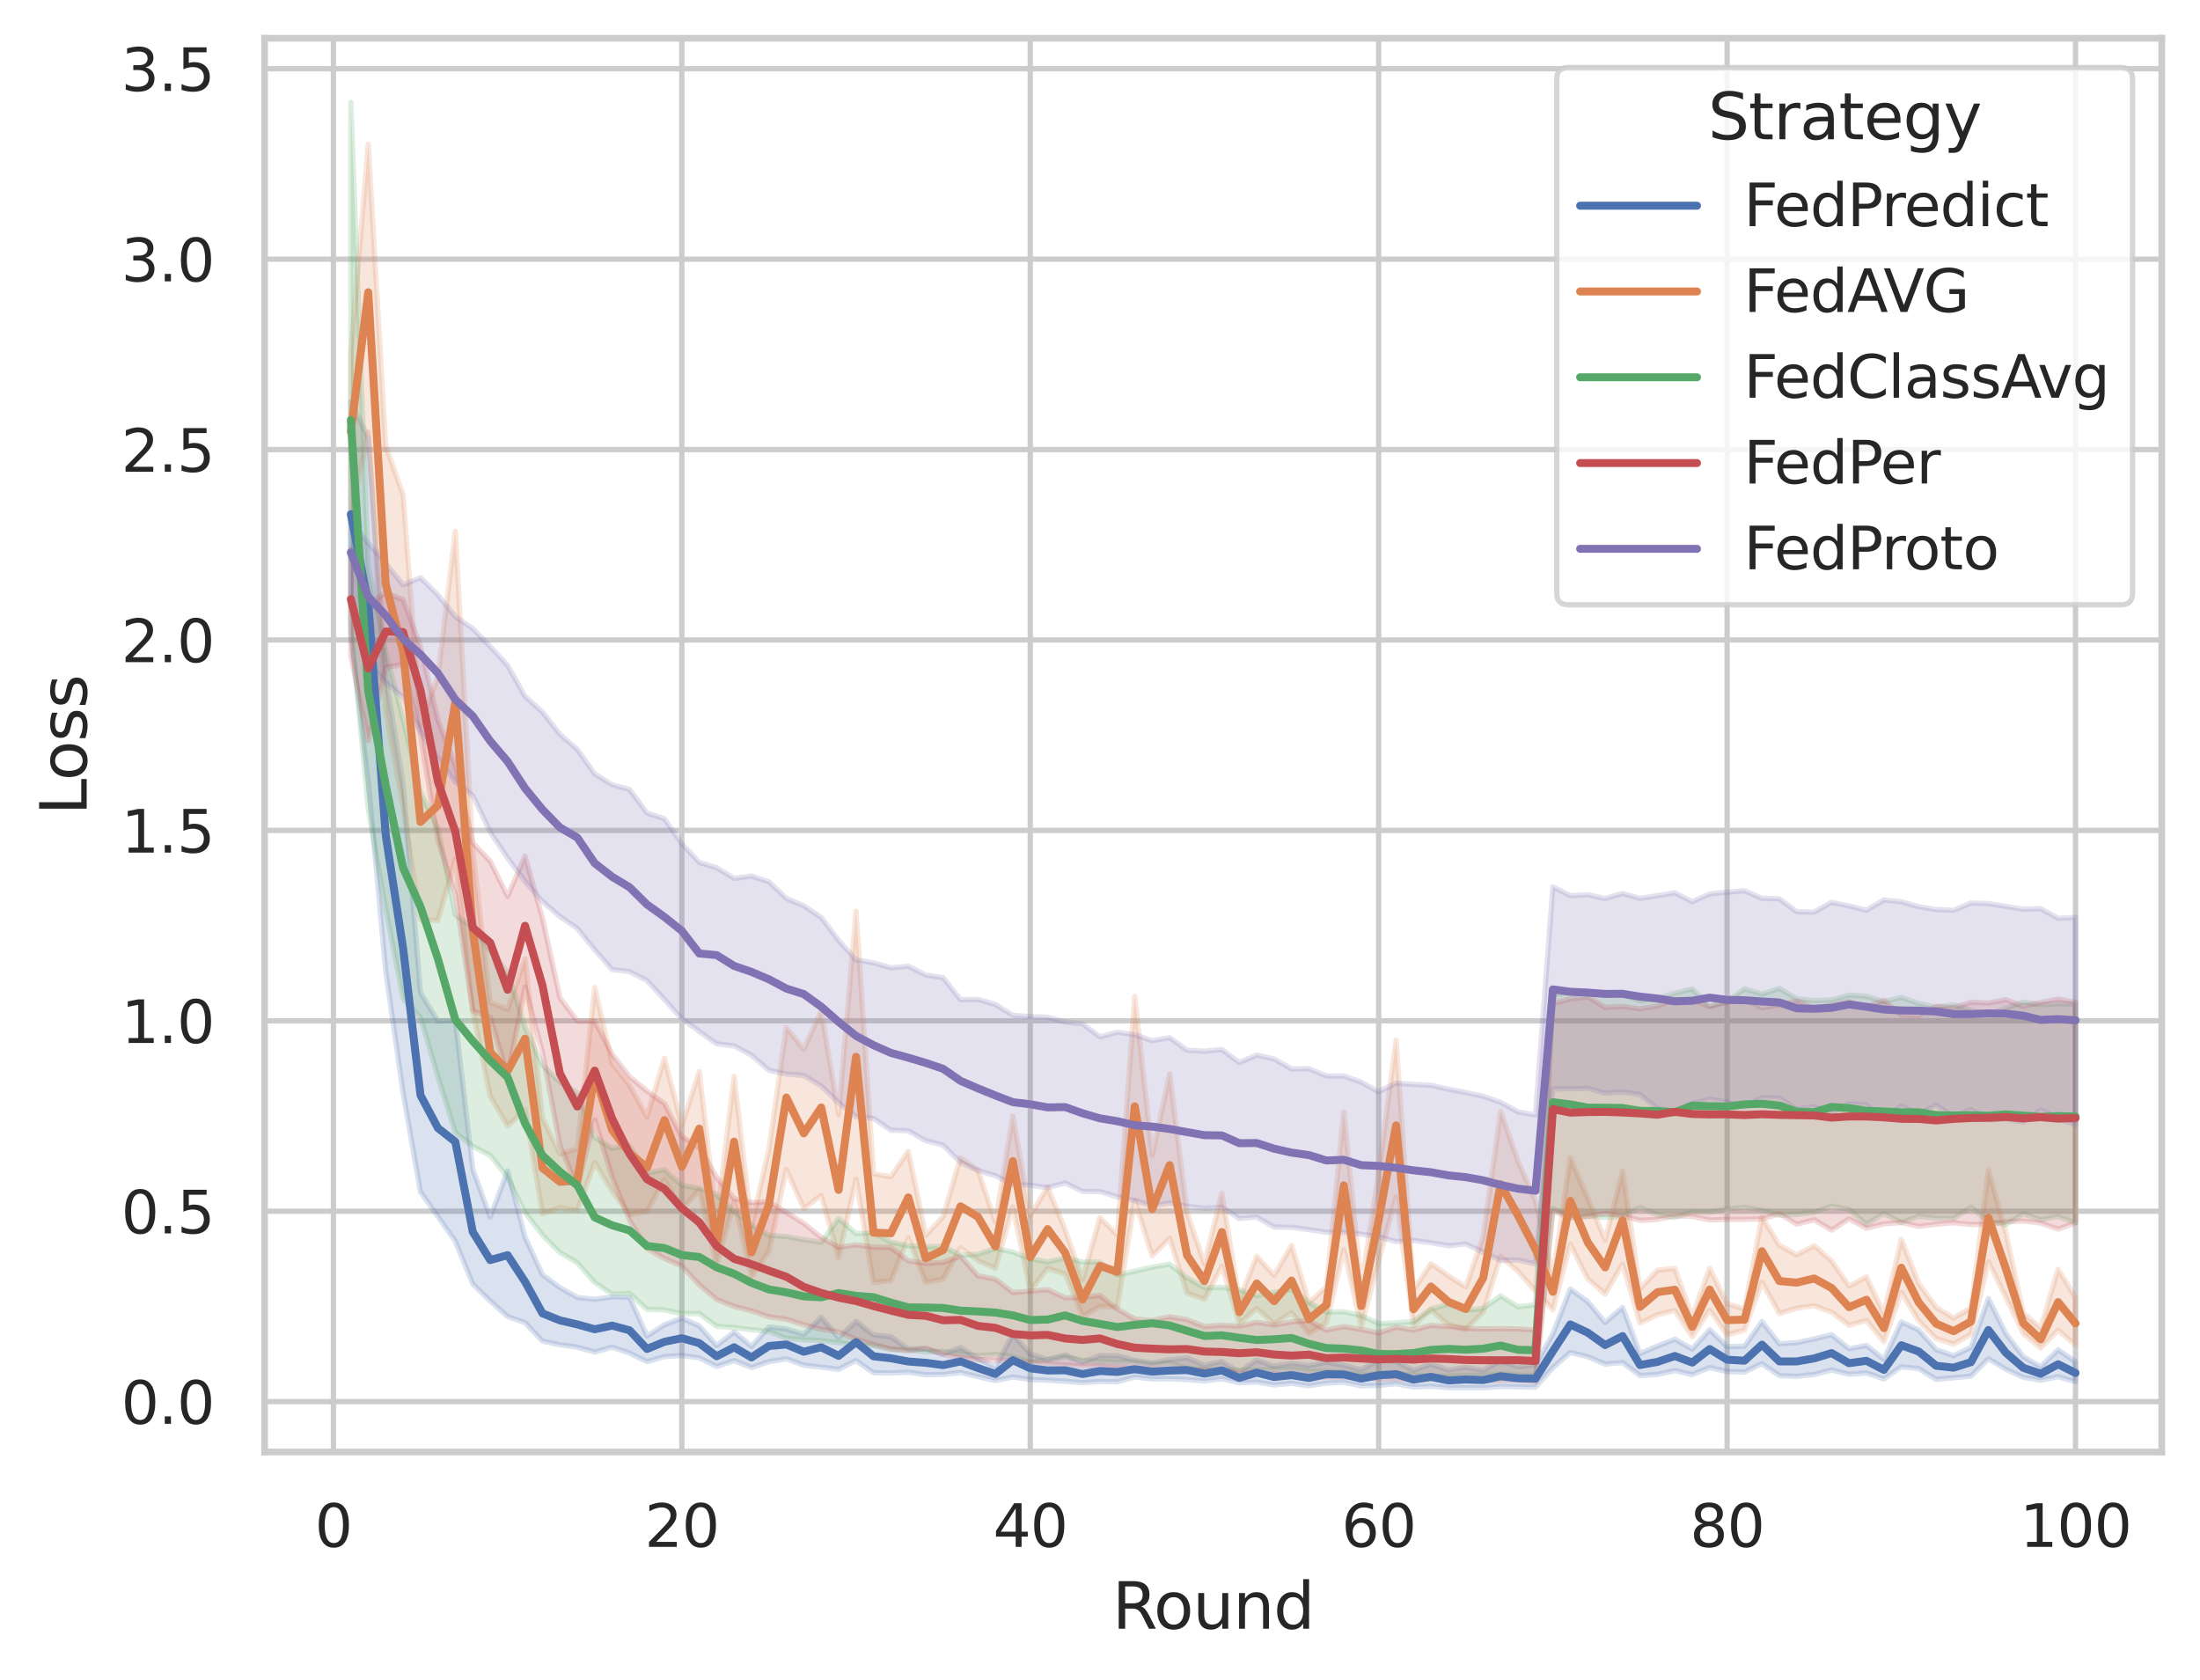 <?xml version="1.0" encoding="utf-8" standalone="no"?>
<!DOCTYPE svg PUBLIC "-//W3C//DTD SVG 1.1//EN"
  "http://www.w3.org/Graphics/SVG/1.1/DTD/svg11.dtd">
<svg xmlns:xlink="http://www.w3.org/1999/xlink" width="414.127pt" height="316.272pt" viewBox="0 0 414.127 316.272" xmlns="http://www.w3.org/2000/svg" version="1.1">
 <defs>
  <style type="text/css">*{stroke-linejoin: round; stroke-linecap: butt}</style>
 </defs>
 <g id="figure_1">
  <g id="patch_1">
   <path d="M 0 316.272 
L 414.127 316.272 
L 414.127 0 
L 0 0 
z
" style="fill: #ffffff"/>
  </g>
  <g id="axes_1">
   <g id="patch_2">
    <path d="M 49.807 273.312 
L 406.927 273.312 
L 406.927 7.2 
L 49.807 7.2 
z
" style="fill: #ffffff"/>
   </g>
   <g id="matplotlib.axis_1">
    <g id="xtick_1">
     <g id="line2d_1">
      <path d="M 62.761 273.312 
L 62.761 7.2 
" clip-path="url(#p636cd14faf)" style="fill: none; stroke: #cccccc; stroke-linecap: round"/>
     </g>
     <g id="text_1">
      <!-- 0 -->
      <g style="fill: #262626" transform="translate(59.261 291.17) scale(0.11 -0.11)">
       <defs>
        <path id="DejaVuSans-30" d="M 2034 4250 
Q 1547 4250 1301 3770 
Q 1056 3291 1056 2328 
Q 1056 1369 1301 889 
Q 1547 409 2034 409 
Q 2525 409 2770 889 
Q 3016 1369 3016 2328 
Q 3016 3291 2770 3770 
Q 2525 4250 2034 4250 
z
M 2034 4750 
Q 2819 4750 3233 4129 
Q 3647 3509 3647 2328 
Q 3647 1150 3233 529 
Q 2819 -91 2034 -91 
Q 1250 -91 836 529 
Q 422 1150 422 2328 
Q 422 3509 836 4129 
Q 1250 4750 2034 4750 
z
" transform="scale(0.016)"/>
       </defs>
       <use xlink:href="#DejaVuSans-30"/>
      </g>
     </g>
    </g>
    <g id="xtick_2">
     <g id="line2d_2">
      <path d="M 128.347 273.312 
L 128.347 7.2 
" clip-path="url(#p636cd14faf)" style="fill: none; stroke: #cccccc; stroke-linecap: round"/>
     </g>
     <g id="text_2">
      <!-- 20 -->
      <g style="fill: #262626" transform="translate(121.349 291.17) scale(0.11 -0.11)">
       <defs>
        <path id="DejaVuSans-32" d="M 1228 531 
L 3431 531 
L 3431 0 
L 469 0 
L 469 531 
Q 828 903 1448 1529 
Q 2069 2156 2228 2338 
Q 2531 2678 2651 2914 
Q 2772 3150 2772 3378 
Q 2772 3750 2511 3984 
Q 2250 4219 1831 4219 
Q 1534 4219 1204 4116 
Q 875 4013 500 3803 
L 500 4441 
Q 881 4594 1212 4672 
Q 1544 4750 1819 4750 
Q 2544 4750 2975 4387 
Q 3406 4025 3406 3419 
Q 3406 3131 3298 2873 
Q 3191 2616 2906 2266 
Q 2828 2175 2409 1742 
Q 1991 1309 1228 531 
z
" transform="scale(0.016)"/>
       </defs>
       <use xlink:href="#DejaVuSans-32"/>
       <use xlink:href="#DejaVuSans-30" x="63.623"/>
      </g>
     </g>
    </g>
    <g id="xtick_3">
     <g id="line2d_3">
      <path d="M 193.934 273.312 
L 193.934 7.2 
" clip-path="url(#p636cd14faf)" style="fill: none; stroke: #cccccc; stroke-linecap: round"/>
     </g>
     <g id="text_3">
      <!-- 40 -->
      <g style="fill: #262626" transform="translate(186.935 291.17) scale(0.11 -0.11)">
       <defs>
        <path id="DejaVuSans-34" d="M 2419 4116 
L 825 1625 
L 2419 1625 
L 2419 4116 
z
M 2253 4666 
L 3047 4666 
L 3047 1625 
L 3713 1625 
L 3713 1100 
L 3047 1100 
L 3047 0 
L 2419 0 
L 2419 1100 
L 313 1100 
L 313 1709 
L 2253 4666 
z
" transform="scale(0.016)"/>
       </defs>
       <use xlink:href="#DejaVuSans-34"/>
       <use xlink:href="#DejaVuSans-30" x="63.623"/>
      </g>
     </g>
    </g>
    <g id="xtick_4">
     <g id="line2d_4">
      <path d="M 259.521 273.312 
L 259.521 7.2 
" clip-path="url(#p636cd14faf)" style="fill: none; stroke: #cccccc; stroke-linecap: round"/>
     </g>
     <g id="text_4">
      <!-- 60 -->
      <g style="fill: #262626" transform="translate(252.522 291.17) scale(0.11 -0.11)">
       <defs>
        <path id="DejaVuSans-36" d="M 2113 2584 
Q 1688 2584 1439 2293 
Q 1191 2003 1191 1497 
Q 1191 994 1439 701 
Q 1688 409 2113 409 
Q 2538 409 2786 701 
Q 3034 994 3034 1497 
Q 3034 2003 2786 2293 
Q 2538 2584 2113 2584 
z
M 3366 4563 
L 3366 3988 
Q 3128 4100 2886 4159 
Q 2644 4219 2406 4219 
Q 1781 4219 1451 3797 
Q 1122 3375 1075 2522 
Q 1259 2794 1537 2939 
Q 1816 3084 2150 3084 
Q 2853 3084 3261 2657 
Q 3669 2231 3669 1497 
Q 3669 778 3244 343 
Q 2819 -91 2113 -91 
Q 1303 -91 875 529 
Q 447 1150 447 2328 
Q 447 3434 972 4092 
Q 1497 4750 2381 4750 
Q 2619 4750 2861 4703 
Q 3103 4656 3366 4563 
z
" transform="scale(0.016)"/>
       </defs>
       <use xlink:href="#DejaVuSans-36"/>
       <use xlink:href="#DejaVuSans-30" x="63.623"/>
      </g>
     </g>
    </g>
    <g id="xtick_5">
     <g id="line2d_5">
      <path d="M 325.108 273.312 
L 325.108 7.2 
" clip-path="url(#p636cd14faf)" style="fill: none; stroke: #cccccc; stroke-linecap: round"/>
     </g>
     <g id="text_5">
      <!-- 80 -->
      <g style="fill: #262626" transform="translate(318.109 291.17) scale(0.11 -0.11)">
       <defs>
        <path id="DejaVuSans-38" d="M 2034 2216 
Q 1584 2216 1326 1975 
Q 1069 1734 1069 1313 
Q 1069 891 1326 650 
Q 1584 409 2034 409 
Q 2484 409 2743 651 
Q 3003 894 3003 1313 
Q 3003 1734 2745 1975 
Q 2488 2216 2034 2216 
z
M 1403 2484 
Q 997 2584 770 2862 
Q 544 3141 544 3541 
Q 544 4100 942 4425 
Q 1341 4750 2034 4750 
Q 2731 4750 3128 4425 
Q 3525 4100 3525 3541 
Q 3525 3141 3298 2862 
Q 3072 2584 2669 2484 
Q 3125 2378 3379 2068 
Q 3634 1759 3634 1313 
Q 3634 634 3220 271 
Q 2806 -91 2034 -91 
Q 1263 -91 848 271 
Q 434 634 434 1313 
Q 434 1759 690 2068 
Q 947 2378 1403 2484 
z
M 1172 3481 
Q 1172 3119 1398 2916 
Q 1625 2713 2034 2713 
Q 2441 2713 2670 2916 
Q 2900 3119 2900 3481 
Q 2900 3844 2670 4047 
Q 2441 4250 2034 4250 
Q 1625 4250 1398 4047 
Q 1172 3844 1172 3481 
z
" transform="scale(0.016)"/>
       </defs>
       <use xlink:href="#DejaVuSans-38"/>
       <use xlink:href="#DejaVuSans-30" x="63.623"/>
      </g>
     </g>
    </g>
    <g id="xtick_6">
     <g id="line2d_6">
      <path d="M 390.694 273.312 
L 390.694 7.2 
" clip-path="url(#p636cd14faf)" style="fill: none; stroke: #cccccc; stroke-linecap: round"/>
     </g>
     <g id="text_6">
      <!-- 100 -->
      <g style="fill: #262626" transform="translate(380.196 291.17) scale(0.11 -0.11)">
       <defs>
        <path id="DejaVuSans-31" d="M 794 531 
L 1825 531 
L 1825 4091 
L 703 3866 
L 703 4441 
L 1819 4666 
L 2450 4666 
L 2450 531 
L 3481 531 
L 3481 0 
L 794 0 
L 794 531 
z
" transform="scale(0.016)"/>
       </defs>
       <use xlink:href="#DejaVuSans-31"/>
       <use xlink:href="#DejaVuSans-30" x="63.623"/>
       <use xlink:href="#DejaVuSans-30" x="127.246"/>
      </g>
     </g>
    </g>
    <g id="text_7">
     <!-- Round -->
     <g style="fill: #262626" transform="translate(209.383 306.576) scale(0.12 -0.12)">
      <defs>
       <path id="DejaVuSans-52" d="M 2841 2188 
Q 3044 2119 3236 1894 
Q 3428 1669 3622 1275 
L 4263 0 
L 3584 0 
L 2988 1197 
Q 2756 1666 2539 1819 
Q 2322 1972 1947 1972 
L 1259 1972 
L 1259 0 
L 628 0 
L 628 4666 
L 2053 4666 
Q 2853 4666 3247 4331 
Q 3641 3997 3641 3322 
Q 3641 2881 3436 2590 
Q 3231 2300 2841 2188 
z
M 1259 4147 
L 1259 2491 
L 2053 2491 
Q 2509 2491 2742 2702 
Q 2975 2913 2975 3322 
Q 2975 3731 2742 3939 
Q 2509 4147 2053 4147 
L 1259 4147 
z
" transform="scale(0.016)"/>
       <path id="DejaVuSans-6f" d="M 1959 3097 
Q 1497 3097 1228 2736 
Q 959 2375 959 1747 
Q 959 1119 1226 758 
Q 1494 397 1959 397 
Q 2419 397 2687 759 
Q 2956 1122 2956 1747 
Q 2956 2369 2687 2733 
Q 2419 3097 1959 3097 
z
M 1959 3584 
Q 2709 3584 3137 3096 
Q 3566 2609 3566 1747 
Q 3566 888 3137 398 
Q 2709 -91 1959 -91 
Q 1206 -91 779 398 
Q 353 888 353 1747 
Q 353 2609 779 3096 
Q 1206 3584 1959 3584 
z
" transform="scale(0.016)"/>
       <path id="DejaVuSans-75" d="M 544 1381 
L 544 3500 
L 1119 3500 
L 1119 1403 
Q 1119 906 1312 657 
Q 1506 409 1894 409 
Q 2359 409 2629 706 
Q 2900 1003 2900 1516 
L 2900 3500 
L 3475 3500 
L 3475 0 
L 2900 0 
L 2900 538 
Q 2691 219 2414 64 
Q 2138 -91 1772 -91 
Q 1169 -91 856 284 
Q 544 659 544 1381 
z
M 1991 3584 
L 1991 3584 
z
" transform="scale(0.016)"/>
       <path id="DejaVuSans-6e" d="M 3513 2113 
L 3513 0 
L 2938 0 
L 2938 2094 
Q 2938 2591 2744 2837 
Q 2550 3084 2163 3084 
Q 1697 3084 1428 2787 
Q 1159 2491 1159 1978 
L 1159 0 
L 581 0 
L 581 3500 
L 1159 3500 
L 1159 2956 
Q 1366 3272 1645 3428 
Q 1925 3584 2291 3584 
Q 2894 3584 3203 3211 
Q 3513 2838 3513 2113 
z
" transform="scale(0.016)"/>
       <path id="DejaVuSans-64" d="M 2906 2969 
L 2906 4863 
L 3481 4863 
L 3481 0 
L 2906 0 
L 2906 525 
Q 2725 213 2448 61 
Q 2172 -91 1784 -91 
Q 1150 -91 751 415 
Q 353 922 353 1747 
Q 353 2572 751 3078 
Q 1150 3584 1784 3584 
Q 2172 3584 2448 3432 
Q 2725 3281 2906 2969 
z
M 947 1747 
Q 947 1113 1208 752 
Q 1469 391 1925 391 
Q 2381 391 2643 752 
Q 2906 1113 2906 1747 
Q 2906 2381 2643 2742 
Q 2381 3103 1925 3103 
Q 1469 3103 1208 2742 
Q 947 2381 947 1747 
z
" transform="scale(0.016)"/>
      </defs>
      <use xlink:href="#DejaVuSans-52"/>
      <use xlink:href="#DejaVuSans-6f" x="64.982"/>
      <use xlink:href="#DejaVuSans-75" x="126.164"/>
      <use xlink:href="#DejaVuSans-6e" x="189.543"/>
      <use xlink:href="#DejaVuSans-64" x="252.922"/>
     </g>
    </g>
   </g>
   <g id="matplotlib.axis_2">
    <g id="ytick_1">
     <g id="line2d_7">
      <path d="M 49.807 263.823 
L 406.927 263.823 
" clip-path="url(#p636cd14faf)" style="fill: none; stroke: #cccccc; stroke-linecap: round"/>
     </g>
     <g id="text_8">
      <!-- 0.0 -->
      <g style="fill: #262626" transform="translate(22.814 268.002) scale(0.11 -0.11)">
       <defs>
        <path id="DejaVuSans-2e" d="M 684 794 
L 1344 794 
L 1344 0 
L 684 0 
L 684 794 
z
" transform="scale(0.016)"/>
       </defs>
       <use xlink:href="#DejaVuSans-30"/>
       <use xlink:href="#DejaVuSans-2e" x="63.623"/>
       <use xlink:href="#DejaVuSans-30" x="95.41"/>
      </g>
     </g>
    </g>
    <g id="ytick_2">
     <g id="line2d_8">
      <path d="M 49.807 227.983 
L 406.927 227.983 
" clip-path="url(#p636cd14faf)" style="fill: none; stroke: #cccccc; stroke-linecap: round"/>
     </g>
     <g id="text_9">
      <!-- 0.5 -->
      <g style="fill: #262626" transform="translate(22.814 232.162) scale(0.11 -0.11)">
       <defs>
        <path id="DejaVuSans-35" d="M 691 4666 
L 3169 4666 
L 3169 4134 
L 1269 4134 
L 1269 2991 
Q 1406 3038 1543 3061 
Q 1681 3084 1819 3084 
Q 2600 3084 3056 2656 
Q 3513 2228 3513 1497 
Q 3513 744 3044 326 
Q 2575 -91 1722 -91 
Q 1428 -91 1123 -41 
Q 819 9 494 109 
L 494 744 
Q 775 591 1075 516 
Q 1375 441 1709 441 
Q 2250 441 2565 725 
Q 2881 1009 2881 1497 
Q 2881 1984 2565 2268 
Q 2250 2553 1709 2553 
Q 1456 2553 1204 2497 
Q 953 2441 691 2322 
L 691 4666 
z
" transform="scale(0.016)"/>
       </defs>
       <use xlink:href="#DejaVuSans-30"/>
       <use xlink:href="#DejaVuSans-2e" x="63.623"/>
       <use xlink:href="#DejaVuSans-35" x="95.41"/>
      </g>
     </g>
    </g>
    <g id="ytick_3">
     <g id="line2d_9">
      <path d="M 49.807 192.142 
L 406.927 192.142 
" clip-path="url(#p636cd14faf)" style="fill: none; stroke: #cccccc; stroke-linecap: round"/>
     </g>
     <g id="text_10">
      <!-- 1.0 -->
      <g style="fill: #262626" transform="translate(22.814 196.321) scale(0.11 -0.11)">
       <use xlink:href="#DejaVuSans-31"/>
       <use xlink:href="#DejaVuSans-2e" x="63.623"/>
       <use xlink:href="#DejaVuSans-30" x="95.41"/>
      </g>
     </g>
    </g>
    <g id="ytick_4">
     <g id="line2d_10">
      <path d="M 49.807 156.302 
L 406.927 156.302 
" clip-path="url(#p636cd14faf)" style="fill: none; stroke: #cccccc; stroke-linecap: round"/>
     </g>
     <g id="text_11">
      <!-- 1.5 -->
      <g style="fill: #262626" transform="translate(22.814 160.481) scale(0.11 -0.11)">
       <use xlink:href="#DejaVuSans-31"/>
       <use xlink:href="#DejaVuSans-2e" x="63.623"/>
       <use xlink:href="#DejaVuSans-35" x="95.41"/>
      </g>
     </g>
    </g>
    <g id="ytick_5">
     <g id="line2d_11">
      <path d="M 49.807 120.461 
L 406.927 120.461 
" clip-path="url(#p636cd14faf)" style="fill: none; stroke: #cccccc; stroke-linecap: round"/>
     </g>
     <g id="text_12">
      <!-- 2.0 -->
      <g style="fill: #262626" transform="translate(22.814 124.64) scale(0.11 -0.11)">
       <use xlink:href="#DejaVuSans-32"/>
       <use xlink:href="#DejaVuSans-2e" x="63.623"/>
       <use xlink:href="#DejaVuSans-30" x="95.41"/>
      </g>
     </g>
    </g>
    <g id="ytick_6">
     <g id="line2d_12">
      <path d="M 49.807 84.621 
L 406.927 84.621 
" clip-path="url(#p636cd14faf)" style="fill: none; stroke: #cccccc; stroke-linecap: round"/>
     </g>
     <g id="text_13">
      <!-- 2.5 -->
      <g style="fill: #262626" transform="translate(22.814 88.8) scale(0.11 -0.11)">
       <use xlink:href="#DejaVuSans-32"/>
       <use xlink:href="#DejaVuSans-2e" x="63.623"/>
       <use xlink:href="#DejaVuSans-35" x="95.41"/>
      </g>
     </g>
    </g>
    <g id="ytick_7">
     <g id="line2d_13">
      <path d="M 49.807 48.78 
L 406.927 48.78 
" clip-path="url(#p636cd14faf)" style="fill: none; stroke: #cccccc; stroke-linecap: round"/>
     </g>
     <g id="text_14">
      <!-- 3.0 -->
      <g style="fill: #262626" transform="translate(22.814 52.959) scale(0.11 -0.11)">
       <defs>
        <path id="DejaVuSans-33" d="M 2597 2516 
Q 3050 2419 3304 2112 
Q 3559 1806 3559 1356 
Q 3559 666 3084 287 
Q 2609 -91 1734 -91 
Q 1441 -91 1130 -33 
Q 819 25 488 141 
L 488 750 
Q 750 597 1062 519 
Q 1375 441 1716 441 
Q 2309 441 2620 675 
Q 2931 909 2931 1356 
Q 2931 1769 2642 2001 
Q 2353 2234 1838 2234 
L 1294 2234 
L 1294 2753 
L 1863 2753 
Q 2328 2753 2575 2939 
Q 2822 3125 2822 3475 
Q 2822 3834 2567 4026 
Q 2313 4219 1838 4219 
Q 1578 4219 1281 4162 
Q 984 4106 628 3988 
L 628 4550 
Q 988 4650 1302 4700 
Q 1616 4750 1894 4750 
Q 2613 4750 3031 4423 
Q 3450 4097 3450 3541 
Q 3450 3153 3228 2886 
Q 3006 2619 2597 2516 
z
" transform="scale(0.016)"/>
       </defs>
       <use xlink:href="#DejaVuSans-33"/>
       <use xlink:href="#DejaVuSans-2e" x="63.623"/>
       <use xlink:href="#DejaVuSans-30" x="95.41"/>
      </g>
     </g>
    </g>
    <g id="ytick_8">
     <g id="line2d_14">
      <path d="M 49.807 12.94 
L 406.927 12.94 
" clip-path="url(#p636cd14faf)" style="fill: none; stroke: #cccccc; stroke-linecap: round"/>
     </g>
     <g id="text_15">
      <!-- 3.5 -->
      <g style="fill: #262626" transform="translate(22.814 17.119) scale(0.11 -0.11)">
       <use xlink:href="#DejaVuSans-33"/>
       <use xlink:href="#DejaVuSans-2e" x="63.623"/>
       <use xlink:href="#DejaVuSans-35" x="95.41"/>
      </g>
     </g>
    </g>
    <g id="text_16">
     <!-- Loss -->
     <g style="fill: #262626" transform="translate(16.318 153.417) rotate(-90) scale(0.12 -0.12)">
      <defs>
       <path id="DejaVuSans-4c" d="M 628 4666 
L 1259 4666 
L 1259 531 
L 3531 531 
L 3531 0 
L 628 0 
L 628 4666 
z
" transform="scale(0.016)"/>
       <path id="DejaVuSans-73" d="M 2834 3397 
L 2834 2853 
Q 2591 2978 2328 3040 
Q 2066 3103 1784 3103 
Q 1356 3103 1142 2972 
Q 928 2841 928 2578 
Q 928 2378 1081 2264 
Q 1234 2150 1697 2047 
L 1894 2003 
Q 2506 1872 2764 1633 
Q 3022 1394 3022 966 
Q 3022 478 2636 193 
Q 2250 -91 1575 -91 
Q 1294 -91 989 -36 
Q 684 19 347 128 
L 347 722 
Q 666 556 975 473 
Q 1284 391 1588 391 
Q 1994 391 2212 530 
Q 2431 669 2431 922 
Q 2431 1156 2273 1281 
Q 2116 1406 1581 1522 
L 1381 1569 
Q 847 1681 609 1914 
Q 372 2147 372 2553 
Q 372 3047 722 3315 
Q 1072 3584 1716 3584 
Q 2034 3584 2315 3537 
Q 2597 3491 2834 3397 
z
" transform="scale(0.016)"/>
      </defs>
      <use xlink:href="#DejaVuSans-4c"/>
      <use xlink:href="#DejaVuSans-6f" x="53.963"/>
      <use xlink:href="#DejaVuSans-73" x="115.145"/>
      <use xlink:href="#DejaVuSans-73" x="167.244"/>
     </g>
    </g>
   </g>
   <g id="PolyCollection_1">
    <defs>
     <path id="mf914ba1c2c" d="M 66.04 -240.624 
L 66.04 -196.576 
L 69.319 -169.158 
L 72.599 -133.551 
L 75.878 -110.621 
L 79.157 -91.899 
L 82.437 -87.281 
L 85.716 -82.633 
L 88.995 -74.591 
L 92.275 -71.4 
L 95.554 -68.465 
L 98.833 -67.313 
L 102.113 -63.832 
L 105.392 -63.139 
L 108.671 -62.697 
L 111.951 -61.778 
L 115.23 -62.701 
L 118.509 -61.58 
L 121.789 -59.975 
L 125.068 -60.908 
L 128.347 -61.122 
L 131.627 -60.683 
L 134.906 -59.057 
L 138.185 -60.172 
L 141.465 -58.85 
L 144.744 -59.952 
L 148.023 -60.506 
L 151.303 -59.294 
L 154.582 -58.937 
L 157.861 -58.532 
L 161.141 -60.19 
L 164.42 -57.88 
L 167.699 -57.83 
L 170.979 -57.979 
L 174.258 -57.512 
L 177.537 -57.554 
L 180.817 -57.923 
L 184.096 -57.141 
L 187.375 -56.395 
L 190.655 -57.08 
L 193.934 -56.607 
L 197.213 -56.473 
L 200.493 -56.274 
L 203.772 -56.015 
L 207.051 -56.244 
L 210.331 -56.18 
L 213.61 -57.082 
L 216.89 -56.712 
L 220.169 -56.742 
L 223.448 -56.597 
L 226.728 -56.332 
L 230.007 -56.74 
L 233.286 -56.005 
L 236.566 -56.131 
L 239.845 -55.581 
L 243.124 -55.894 
L 246.404 -55.409 
L 249.683 -55.934 
L 252.962 -56.091 
L 256.242 -55.401 
L 259.521 -55.492 
L 262.8 -55.807 
L 266.08 -55.193 
L 269.359 -55.339 
L 272.638 -55.065 
L 275.918 -55.065 
L 279.197 -55.056 
L 282.476 -55.295 
L 285.756 -55.241 
L 289.035 -55.161 
L 292.314 -58.83 
L 295.594 -61.7 
L 298.873 -60.894 
L 302.152 -59.505 
L 305.432 -59.8 
L 308.711 -57.347 
L 311.99 -57.555 
L 315.27 -58.283 
L 318.549 -57.536 
L 321.828 -58.856 
L 325.108 -58.103 
L 328.387 -58.015 
L 331.666 -59.586 
L 334.946 -57.339 
L 338.225 -57.211 
L 341.504 -57.546 
L 344.784 -58.4 
L 348.063 -57.585 
L 351.342 -57.843 
L 354.622 -56.724 
L 357.901 -59.003 
L 361.18 -58.664 
L 364.46 -56.642 
L 367.739 -56.929 
L 371.018 -57.242 
L 374.298 -60.529 
L 377.577 -58.534 
L 380.856 -57.019 
L 384.136 -56.474 
L 387.415 -57.131 
L 390.694 -56.203 
L 390.694 -59.946 
L 390.694 -59.946 
L 387.415 -62.211 
L 384.136 -59.016 
L 380.856 -60.914 
L 377.577 -65.249 
L 374.298 -71.852 
L 371.018 -62.649 
L 367.739 -61.091 
L 364.46 -62.213 
L 361.18 -65.919 
L 357.901 -67.435 
L 354.622 -60.4 
L 351.342 -63.026 
L 348.063 -62.39 
L 344.784 -65.036 
L 341.504 -64.248 
L 338.225 -63.546 
L 334.946 -63.33 
L 331.666 -67.506 
L 328.387 -62.869 
L 325.108 -62.793 
L 321.828 -65.967 
L 318.549 -62.344 
L 315.27 -64.188 
L 311.99 -62.909 
L 308.711 -61.474 
L 305.432 -70.169 
L 302.152 -67.332 
L 298.873 -71.272 
L 295.594 -73.637 
L 292.314 -65.211 
L 289.035 -59.347 
L 285.756 -59.02 
L 282.476 -60.138 
L 279.197 -58.328 
L 275.918 -58.914 
L 272.638 -58.381 
L 269.359 -59.494 
L 266.08 -58.34 
L 262.8 -60.021 
L 259.521 -60.203 
L 256.242 -58.468 
L 252.962 -59.299 
L 249.683 -59.892 
L 246.404 -59.198 
L 243.124 -59.671 
L 239.845 -59.088 
L 236.566 -60.274 
L 233.286 -57.997 
L 230.007 -60.014 
L 226.728 -59.302 
L 223.448 -60.683 
L 220.169 -60.339 
L 216.89 -59.707 
L 213.61 -60.209 
L 210.331 -61.081 
L 207.051 -61.106 
L 203.772 -59.862 
L 200.493 -61.236 
L 197.213 -60.368 
L 193.934 -61.398 
L 190.655 -65.097 
L 187.375 -59.022 
L 184.096 -60.559 
L 180.817 -62.611 
L 177.537 -61.408 
L 174.258 -62.407 
L 170.979 -62.352 
L 167.699 -64.665 
L 164.42 -64.995 
L 161.141 -67.559 
L 157.861 -64.497 
L 154.582 -68.313 
L 151.303 -65.116 
L 148.023 -66.115 
L 144.744 -66.483 
L 141.465 -62.867 
L 138.185 -65.559 
L 134.906 -62.991 
L 131.627 -66.705 
L 128.347 -68.161 
L 125.068 -66.9 
L 121.789 -64.796 
L 118.509 -72.122 
L 115.23 -72.144 
L 111.951 -71.703 
L 108.671 -72.051 
L 105.392 -73.904 
L 102.113 -76.324 
L 98.833 -83.395 
L 95.554 -95.882 
L 92.275 -87.183 
L 88.995 -96.185 
L 85.716 -124.193 
L 82.437 -124.089 
L 79.157 -129.39 
L 75.878 -168.77 
L 72.599 -189.005 
L 69.319 -233.9 
L 66.04 -240.624 
z
" style="stroke: #4c72b0; stroke-opacity: 0.2"/>
    </defs>
    <g clip-path="url(#p636cd14faf)">
     <use xlink:href="#mf914ba1c2c" x="0" y="316.272" style="fill: #4c72b0; fill-opacity: 0.2; stroke: #4c72b0; stroke-opacity: 0.2"/>
    </g>
   </g>
   <g id="PolyCollection_2">
    <defs>
     <path id="m6f039ddee0" d="M 66.04 -249.696 
L 66.04 -218.763 
L 69.319 -234.959 
L 72.599 -182.417 
L 75.878 -164.419 
L 79.157 -143.173 
L 82.437 -143.005 
L 85.716 -154.627 
L 88.995 -125.987 
L 92.275 -109.929 
L 95.554 -104.349 
L 98.833 -107.364 
L 102.113 -87.791 
L 105.392 -88.976 
L 108.671 -88.426 
L 111.951 -97.477 
L 115.23 -92.049 
L 118.509 -87.62 
L 121.789 -88.243 
L 125.068 -94.246 
L 128.347 -88.591 
L 131.627 -92.278 
L 134.906 -78.108 
L 138.185 -89.957 
L 141.465 -76.027 
L 144.744 -80.76 
L 148.023 -96.154 
L 151.303 -88.78 
L 154.582 -91.27 
L 157.861 -79.639 
L 161.141 -94.293 
L 164.42 -74.885 
L 167.699 -75.191 
L 170.979 -83.249 
L 174.258 -74.897 
L 177.537 -75.534 
L 180.817 -81.4 
L 184.096 -78.992 
L 187.375 -77.522 
L 190.655 -89.088 
L 193.934 -73.349 
L 197.213 -77.537 
L 200.493 -76.45 
L 203.772 -68.502 
L 207.051 -70.38 
L 210.331 -70.239 
L 213.61 -90.284 
L 216.89 -79.891 
L 220.169 -83.178 
L 223.448 -72.852 
L 226.728 -71.69 
L 230.007 -77.944 
L 233.286 -67.102 
L 236.566 -69.991 
L 239.845 -67.071 
L 243.124 -69.189 
L 246.404 -65.243 
L 249.683 -67.23 
L 252.962 -81.041 
L 256.242 -66.59 
L 259.521 -78.934 
L 262.8 -90.951 
L 266.08 -66.733 
L 269.359 -69.747 
L 272.638 -66.923 
L 275.918 -66.088 
L 279.197 -69.299 
L 282.476 -79.758 
L 285.756 -76.994 
L 289.035 -73.265 
L 292.314 -69.723 
L 295.594 -82.093 
L 298.873 -75.567 
L 302.152 -72.697 
L 305.432 -78.34 
L 308.711 -67.218 
L 311.99 -68.807 
L 315.27 -69.591 
L 318.549 -64.655 
L 321.828 -69.686 
L 325.108 -65.022 
L 328.387 -65.926 
L 331.666 -74.915 
L 334.946 -69.024 
L 338.225 -70.038 
L 341.504 -70.494 
L 344.784 -69.274 
L 348.063 -66.826 
L 351.342 -67.716 
L 354.622 -63.736 
L 357.901 -72.993 
L 361.18 -67.633 
L 364.46 -64.311 
L 367.739 -63.266 
L 371.018 -65.123 
L 374.298 -78.763 
L 377.577 -72.07 
L 380.856 -65.261 
L 384.136 -62.518 
L 387.415 -65.9 
L 390.694 -63.105 
L 390.694 -72.014 
L 390.694 -72.014 
L 387.415 -77.366 
L 384.136 -66.268 
L 380.856 -69.125 
L 377.577 -84.263 
L 374.298 -95.939 
L 371.018 -70.114 
L 367.739 -68.172 
L 364.46 -70.199 
L 361.18 -74.68 
L 357.901 -82.986 
L 354.622 -69.005 
L 351.342 -75.906 
L 348.063 -74.174 
L 344.784 -78.952 
L 341.504 -81.792 
L 338.225 -80.057 
L 334.946 -81.855 
L 331.666 -87.205 
L 328.387 -69.879 
L 325.108 -70.869 
L 321.828 -77.531 
L 318.549 -68.447 
L 315.27 -77.508 
L 311.99 -77.183 
L 308.711 -73.659 
L 305.432 -95.792 
L 302.152 -82.855 
L 298.873 -90.753 
L 295.594 -98.314 
L 292.314 -76.179 
L 289.035 -90.305 
L 285.756 -97.678 
L 282.476 -107.05 
L 279.197 -83.43 
L 275.918 -74.032 
L 272.638 -76.098 
L 269.359 -78.428 
L 266.08 -73.446 
L 262.8 -120.456 
L 259.521 -95.445 
L 256.242 -74.259 
L 252.962 -106.955 
L 249.683 -73.995 
L 246.404 -71.111 
L 243.124 -81.834 
L 239.845 -76.222 
L 236.566 -79.798 
L 233.286 -71.521 
L 230.007 -91.648 
L 226.728 -78.357 
L 223.448 -88.02 
L 220.169 -114.14 
L 216.89 -98.841 
L 213.61 -128.717 
L 210.331 -83.791 
L 207.051 -87.04 
L 203.772 -75.453 
L 200.493 -84.827 
L 197.213 -92.835 
L 193.934 -87.476 
L 190.655 -106.216 
L 187.375 -86.238 
L 184.096 -95.999 
L 180.817 -98.308 
L 177.537 -87.281 
L 174.258 -83.722 
L 170.979 -99.561 
L 167.699 -94.757 
L 164.42 -95.319 
L 161.141 -144.714 
L 157.861 -106.435 
L 154.582 -125.953 
L 151.303 -118.752 
L 148.023 -122.818 
L 144.744 -99.955 
L 141.465 -85.571 
L 138.185 -113.645 
L 134.906 -86.524 
L 131.627 -114.562 
L 128.347 -104.405 
L 125.068 -117.085 
L 121.789 -106.008 
L 118.509 -111.963 
L 115.23 -116.074 
L 111.951 -130.384 
L 108.671 -100.078 
L 105.392 -99.065 
L 102.113 -105.841 
L 98.833 -135.751 
L 95.554 -126.258 
L 92.275 -127.551 
L 88.995 -156.147 
L 85.716 -216.244 
L 82.437 -188.985 
L 79.157 -179.804 
L 75.878 -223.08 
L 72.599 -232.375 
L 69.319 -289.12 
L 66.04 -249.696 
z
" style="stroke: #dd8452; stroke-opacity: 0.2"/>
    </defs>
    <g clip-path="url(#p636cd14faf)">
     <use xlink:href="#m6f039ddee0" x="0" y="316.272" style="fill: #dd8452; fill-opacity: 0.2; stroke: #dd8452; stroke-opacity: 0.2"/>
    </g>
   </g>
   <g id="PolyCollection_3">
    <defs>
     <path id="m8bc66c590b" d="M 66.04 -296.976 
L 66.04 -198.593 
L 69.319 -163.944 
L 72.599 -145.164 
L 75.878 -128.35 
L 79.157 -124.697 
L 82.437 -113.602 
L 85.716 -103.105 
L 88.995 -100.494 
L 92.275 -98.787 
L 95.554 -94.672 
L 98.833 -88.007 
L 102.113 -83.809 
L 105.392 -80.515 
L 108.671 -78.581 
L 111.951 -74.858 
L 115.23 -72.693 
L 118.509 -72.8 
L 121.789 -69.818 
L 125.068 -69.715 
L 128.347 -68.991 
L 131.627 -69.036 
L 134.906 -66.614 
L 138.185 -66.385 
L 141.465 -65.971 
L 144.744 -65.656 
L 148.023 -64.369 
L 151.303 -64.073 
L 154.582 -63.935 
L 157.861 -63.516 
L 161.141 -63.124 
L 164.42 -62.969 
L 167.699 -62.259 
L 170.979 -62.202 
L 174.258 -61.788 
L 177.537 -61.903 
L 180.817 -61.428 
L 184.096 -61.102 
L 187.375 -61.3 
L 190.655 -60.904 
L 193.934 -59.894 
L 197.213 -60.285 
L 200.493 -60.908 
L 203.772 -60.212 
L 207.051 -60.017 
L 210.331 -59.867 
L 213.61 -59.972 
L 216.89 -59.474 
L 220.169 -59.71 
L 223.448 -58.723 
L 226.728 -58.404 
L 230.007 -58.473 
L 233.286 -58.4 
L 236.566 -58.429 
L 239.845 -58.448 
L 243.124 -58.579 
L 246.404 -58.136 
L 249.683 -58.134 
L 252.962 -57.955 
L 256.242 -57.533 
L 259.521 -57.697 
L 262.8 -57.682 
L 266.08 -57.459 
L 269.359 -57.23 
L 272.638 -57.245 
L 275.918 -57.397 
L 279.197 -57.368 
L 282.476 -57.702 
L 285.756 -57.472 
L 289.035 -57.393 
L 292.314 -88.865 
L 295.594 -87.198 
L 298.873 -87.387 
L 302.152 -87.121 
L 305.432 -87.316 
L 308.711 -88.983 
L 311.99 -87.603 
L 315.27 -87.09 
L 318.549 -88.145 
L 321.828 -88.091 
L 325.108 -88.7 
L 328.387 -89.011 
L 331.666 -88.441 
L 334.946 -87.529 
L 338.225 -87.682 
L 341.504 -88.097 
L 344.784 -89.243 
L 348.063 -88.592 
L 351.342 -85.82 
L 354.622 -87.857 
L 357.901 -86.138 
L 361.18 -87.331 
L 364.46 -86.974 
L 367.739 -86.936 
L 371.018 -89.004 
L 374.298 -86.354 
L 377.577 -85.769 
L 380.856 -87.806 
L 384.136 -86.667 
L 387.415 -87.269 
L 390.694 -86.094 
L 390.694 -127.286 
L 390.694 -127.286 
L 387.415 -127.334 
L 384.136 -127.153 
L 380.856 -127.656 
L 377.577 -126.527 
L 374.298 -125.267 
L 371.018 -126.143 
L 367.739 -127.159 
L 364.46 -126.685 
L 361.18 -127.401 
L 357.901 -128.51 
L 354.622 -127.74 
L 351.342 -128.739 
L 348.063 -128.958 
L 344.784 -128.039 
L 341.504 -127.92 
L 338.225 -128.275 
L 334.946 -130.222 
L 331.666 -129.17 
L 328.387 -130.152 
L 325.108 -127.791 
L 321.828 -126.891 
L 318.549 -130.124 
L 315.27 -129.305 
L 311.99 -128.371 
L 308.711 -127.88 
L 305.432 -129.076 
L 302.152 -129.299 
L 298.873 -129.124 
L 295.594 -129.385 
L 292.314 -129.109 
L 289.035 -70.681 
L 285.756 -70.288 
L 282.476 -72.344 
L 279.197 -69.991 
L 275.918 -69.619 
L 272.638 -70.803 
L 269.359 -69.865 
L 266.08 -67.534 
L 262.8 -67.265 
L 259.521 -67.124 
L 256.242 -68.671 
L 252.962 -69.359 
L 249.683 -69.32 
L 246.404 -71.107 
L 243.124 -73.566 
L 239.845 -73.005 
L 236.566 -72.426 
L 233.286 -73.476 
L 230.007 -73.961 
L 226.728 -73.884 
L 223.448 -75.75 
L 220.169 -78.318 
L 216.89 -77.762 
L 213.61 -77.003 
L 210.331 -76.23 
L 207.051 -78.705 
L 203.772 -78.74 
L 200.493 -79.491 
L 197.213 -78.745 
L 193.934 -79.339 
L 190.655 -80.598 
L 187.375 -81.283 
L 184.096 -80.188 
L 180.817 -80.009 
L 177.537 -81.685 
L 174.258 -81.602 
L 170.979 -81.788 
L 167.699 -82.469 
L 164.42 -84.265 
L 161.141 -84.066 
L 157.861 -86.904 
L 154.582 -82.445 
L 151.303 -82.925 
L 148.023 -83.541 
L 144.744 -83.743 
L 141.465 -85.71 
L 138.185 -88.214 
L 134.906 -91.433 
L 131.627 -92.589 
L 128.347 -93.164 
L 125.068 -96.068 
L 121.789 -95.521 
L 118.509 -100.618 
L 115.23 -100.126 
L 111.951 -102.195 
L 108.671 -110.567 
L 105.392 -112.59 
L 102.113 -115.802 
L 98.833 -122.92 
L 95.554 -133.257 
L 92.275 -137.316 
L 88.995 -141.612 
L 85.716 -144.094 
L 82.437 -160.38 
L 79.157 -167.132 
L 75.878 -180.86 
L 72.599 -193.599 
L 69.319 -209.579 
L 66.04 -296.976 
z
" style="stroke: #55a868; stroke-opacity: 0.2"/>
    </defs>
    <g clip-path="url(#p636cd14faf)">
     <use xlink:href="#m8bc66c590b" x="0" y="316.272" style="fill: #55a868; fill-opacity: 0.2; stroke: #55a868; stroke-opacity: 0.2"/>
    </g>
   </g>
   <g id="PolyCollection_4">
    <defs>
     <path id="meea482c54c" d="M 66.04 -212.928 
L 66.04 -192.837 
L 69.319 -176.901 
L 72.599 -190.651 
L 75.878 -191.225 
L 79.157 -177.781 
L 82.437 -158.134 
L 85.716 -147.79 
L 88.995 -126.011 
L 92.275 -124.745 
L 95.554 -113.816 
L 98.833 -130.484 
L 102.113 -118.24 
L 105.392 -100.768 
L 108.671 -92.82 
L 111.951 -105.484 
L 115.23 -94.711 
L 118.509 -86.581 
L 121.789 -81.235 
L 125.068 -79.405 
L 128.347 -77.966 
L 131.627 -74.459 
L 134.906 -71.681 
L 138.185 -70.358 
L 141.465 -69.541 
L 144.744 -68.407 
L 148.023 -67.953 
L 151.303 -66.91 
L 154.582 -66.054 
L 157.861 -65.59 
L 161.141 -64.184 
L 164.42 -63.223 
L 167.699 -62.375 
L 170.979 -62.005 
L 174.258 -62.464 
L 177.537 -61.331 
L 180.817 -60.684 
L 184.096 -60.333 
L 187.375 -60.223 
L 190.655 -60.093 
L 193.934 -59.8 
L 197.213 -59.575 
L 200.493 -59.333 
L 203.772 -59.136 
L 207.051 -59.137 
L 210.331 -58.801 
L 213.61 -58.756 
L 216.89 -58.481 
L 220.169 -58.291 
L 223.448 -58.46 
L 226.728 -58.368 
L 230.007 -58.182 
L 233.286 -57.954 
L 236.566 -57.738 
L 239.845 -57.621 
L 243.124 -57.203 
L 246.404 -57.267 
L 249.683 -57.078 
L 252.962 -57.094 
L 256.242 -57.075 
L 259.521 -56.71 
L 262.8 -56.728 
L 266.08 -56.554 
L 269.359 -56.677 
L 272.638 -56.743 
L 275.918 -56.607 
L 279.197 -56.405 
L 282.476 -56.441 
L 285.756 -56.508 
L 289.035 -56.193 
L 292.314 -88.348 
L 295.594 -87.034 
L 298.873 -87.289 
L 302.152 -87.876 
L 305.432 -87.433 
L 308.711 -86.558 
L 311.99 -86.739 
L 315.27 -87.415 
L 318.549 -87.305 
L 321.828 -86.635 
L 325.108 -86.741 
L 328.387 -86.755 
L 331.666 -86.824 
L 334.946 -87.811 
L 338.225 -85.838 
L 341.504 -86.665 
L 344.784 -84.725 
L 348.063 -86.852 
L 351.342 -85.079 
L 354.622 -85.899 
L 357.901 -86.165 
L 361.18 -85.435 
L 364.46 -85.838 
L 367.739 -86.116 
L 371.018 -85.782 
L 374.298 -85.847 
L 377.577 -86.285 
L 380.856 -86.442 
L 384.136 -86.059 
L 387.415 -84.929 
L 390.694 -86.1 
L 390.694 -127.624 
L 390.694 -127.624 
L 387.415 -128.198 
L 384.136 -127.584 
L 380.856 -126.847 
L 377.577 -128.096 
L 374.298 -127.465 
L 371.018 -127.634 
L 367.739 -126.565 
L 364.46 -126.844 
L 361.18 -125.097 
L 357.901 -125.218 
L 354.622 -127.96 
L 351.342 -126.753 
L 348.063 -127.741 
L 344.784 -127.066 
L 341.504 -126.471 
L 338.225 -127.927 
L 334.946 -127.107 
L 331.666 -126.571 
L 328.387 -128.227 
L 325.108 -127.634 
L 321.828 -126.763 
L 318.549 -128.136 
L 315.27 -128.038 
L 311.99 -126.914 
L 308.711 -126.378 
L 305.432 -126.843 
L 302.152 -126.629 
L 298.873 -128.635 
L 295.594 -128.229 
L 292.314 -127.372 
L 289.035 -65.908 
L 285.756 -66.114 
L 282.476 -66.17 
L 279.197 -66.122 
L 275.918 -66.229 
L 272.638 -66.574 
L 269.359 -66.798 
L 266.08 -65.924 
L 262.8 -66.44 
L 259.521 -65.371 
L 256.242 -66.013 
L 252.962 -66.578 
L 249.683 -65.889 
L 246.404 -67.687 
L 243.124 -67.446 
L 239.845 -66.854 
L 236.566 -67.386 
L 233.286 -66.638 
L 230.007 -66.825 
L 226.728 -66.593 
L 223.448 -67.879 
L 220.169 -68.412 
L 216.89 -67.711 
L 213.61 -67.991 
L 210.331 -69.869 
L 207.051 -72.44 
L 203.772 -72.036 
L 200.493 -71.98 
L 197.213 -73.522 
L 193.934 -73.231 
L 190.655 -72.986 
L 187.375 -75.516 
L 184.096 -76.114 
L 180.817 -79.806 
L 177.537 -78.671 
L 174.258 -78.457 
L 170.979 -78.943 
L 167.699 -81.473 
L 164.42 -81.517 
L 161.141 -81.954 
L 157.861 -81.516 
L 154.582 -83.344 
L 151.303 -86.001 
L 148.023 -88.047 
L 144.744 -90.082 
L 141.465 -89.896 
L 138.185 -90.69 
L 134.906 -94.62 
L 131.627 -100.316 
L 128.347 -102.397 
L 125.068 -108.543 
L 121.789 -110.898 
L 118.509 -113.595 
L 115.23 -117.825 
L 111.951 -124.052 
L 108.671 -124.058 
L 105.392 -128.463 
L 102.113 -143.363 
L 98.833 -155.103 
L 95.554 -147.54 
L 92.275 -154.146 
L 88.995 -157.606 
L 85.716 -172.142 
L 82.437 -180.69 
L 79.157 -194.578 
L 75.878 -203.385 
L 72.599 -204.692 
L 69.319 -202.472 
L 66.04 -212.928 
z
" style="stroke: #c44e52; stroke-opacity: 0.2"/>
    </defs>
    <g clip-path="url(#p636cd14faf)">
     <use xlink:href="#meea482c54c" x="0" y="316.272" style="fill: #c44e52; fill-opacity: 0.2; stroke: #c44e52; stroke-opacity: 0.2"/>
    </g>
   </g>
   <g id="PolyCollection_5">
    <defs>
     <path id="md653a3b9ca" d="M 66.04 -218.25 
L 66.04 -203.198 
L 69.319 -191.497 
L 72.599 -187.825 
L 75.878 -185.028 
L 79.157 -178.509 
L 82.437 -173.524 
L 85.716 -169.058 
L 88.995 -166.528 
L 92.275 -159.655 
L 95.554 -154.757 
L 98.833 -150.37 
L 102.113 -146.588 
L 105.392 -143.774 
L 108.671 -141.519 
L 111.951 -137.473 
L 115.23 -133.776 
L 118.509 -133.376 
L 121.789 -131.702 
L 125.068 -128.158 
L 128.347 -124.524 
L 131.627 -122.125 
L 134.906 -119.788 
L 138.185 -119.414 
L 141.465 -117.646 
L 144.744 -114.808 
L 148.023 -114.102 
L 151.303 -113.838 
L 154.582 -111.867 
L 157.861 -108.715 
L 161.141 -106.088 
L 164.42 -105.769 
L 167.699 -103.536 
L 170.979 -103.429 
L 174.258 -101.566 
L 177.537 -100.703 
L 180.817 -97.47 
L 184.096 -95.951 
L 187.375 -94.958 
L 190.655 -93.282 
L 193.934 -93.184 
L 197.213 -92.714 
L 200.493 -93.612 
L 203.772 -92.01 
L 207.051 -91.98 
L 210.331 -90.982 
L 213.61 -90.3 
L 216.89 -89.313 
L 220.169 -89.842 
L 223.448 -89.187 
L 226.728 -88.837 
L 230.007 -89.028 
L 233.286 -86.9 
L 236.566 -87.175 
L 239.845 -85.298 
L 243.124 -85.252 
L 246.404 -84.802 
L 249.683 -84.315 
L 252.962 -84.316 
L 256.242 -83.959 
L 259.521 -83.477 
L 262.8 -82.572 
L 266.08 -82.78 
L 269.359 -82.356 
L 272.638 -81.776 
L 275.918 -82.111 
L 279.197 -80.588 
L 282.476 -79.049 
L 285.756 -79.081 
L 289.035 -78.356 
L 292.314 -111.324 
L 295.594 -111.328 
L 298.873 -111.414 
L 302.152 -110.522 
L 305.432 -110.733 
L 308.711 -110.262 
L 311.99 -107.643 
L 315.27 -107.056 
L 318.549 -108.562 
L 321.828 -109.379 
L 325.108 -108.828 
L 328.387 -107.908 
L 331.666 -109.641 
L 334.946 -109.588 
L 338.225 -107.52 
L 341.504 -107.93 
L 344.784 -106.816 
L 348.063 -108.508 
L 351.342 -108.3 
L 354.622 -105.572 
L 357.901 -108.065 
L 361.18 -106.614 
L 364.46 -108.269 
L 367.739 -106.135 
L 371.018 -107.431 
L 374.298 -105.487 
L 377.577 -105.647 
L 380.856 -105.086 
L 384.136 -107.348 
L 387.415 -105.869 
L 390.694 -104.518 
L 390.694 -143.597 
L 390.694 -143.597 
L 387.415 -143.43 
L 384.136 -145.229 
L 380.856 -145.123 
L 377.577 -145.671 
L 374.298 -146.192 
L 371.018 -146.292 
L 367.739 -144.93 
L 364.46 -145.07 
L 361.18 -145.597 
L 357.901 -146.536 
L 354.622 -146.866 
L 351.342 -144.932 
L 348.063 -145.749 
L 344.784 -146.431 
L 341.504 -144.586 
L 338.225 -144.647 
L 334.946 -147.104 
L 331.666 -147.173 
L 328.387 -148.616 
L 325.108 -148.329 
L 321.828 -148.014 
L 318.549 -146.534 
L 315.27 -148.22 
L 311.99 -147.671 
L 308.711 -147.167 
L 305.432 -148.1 
L 302.152 -147.148 
L 298.873 -147.846 
L 295.594 -147.67 
L 292.314 -149.351 
L 289.035 -106.401 
L 285.756 -106.982 
L 282.476 -108.789 
L 279.197 -109.929 
L 275.918 -110.633 
L 272.638 -111.249 
L 269.359 -111.993 
L 266.08 -112.157 
L 262.8 -112.397 
L 259.521 -110.763 
L 256.242 -112.579 
L 252.962 -113.726 
L 249.683 -113.751 
L 246.404 -115.098 
L 243.124 -115.066 
L 239.845 -116.929 
L 236.566 -117.677 
L 233.286 -116.262 
L 230.007 -118.712 
L 226.728 -118.4 
L 223.448 -118.596 
L 220.169 -120.952 
L 216.89 -120.393 
L 213.61 -121.492 
L 210.331 -121.982 
L 207.051 -121.107 
L 203.772 -123.545 
L 200.493 -123.871 
L 197.213 -124.821 
L 193.934 -124.909 
L 190.655 -125.16 
L 187.375 -127.191 
L 184.096 -128.157 
L 180.817 -128.1 
L 177.537 -132.247 
L 174.258 -132.731 
L 170.979 -134.405 
L 167.699 -134.103 
L 164.42 -135.038 
L 161.141 -135.612 
L 157.861 -139.253 
L 154.582 -143.578 
L 151.303 -145.786 
L 148.023 -147.159 
L 144.744 -150.286 
L 141.465 -151.368 
L 138.185 -150.949 
L 134.906 -152.934 
L 131.627 -153.931 
L 128.347 -157.46 
L 125.068 -162.148 
L 121.789 -163.24 
L 118.509 -167.659 
L 115.23 -168.567 
L 111.951 -170.579 
L 108.671 -175.218 
L 105.392 -178.047 
L 102.113 -182.232 
L 98.833 -185.183 
L 95.554 -191.027 
L 92.275 -194.576 
L 88.995 -197.94 
L 85.716 -200.203 
L 82.437 -204.276 
L 79.157 -207.517 
L 75.878 -206.179 
L 72.599 -210.242 
L 69.319 -214.04 
L 66.04 -218.25 
z
" style="stroke: #8172b3; stroke-opacity: 0.2"/>
    </defs>
    <g clip-path="url(#p636cd14faf)">
     <use xlink:href="#md653a3b9ca" x="0" y="316.272" style="fill: #8172b3; fill-opacity: 0.2; stroke: #8172b3; stroke-opacity: 0.2"/>
    </g>
   </g>
   <g id="line2d_15">
    <path d="M 66.04 96.786 
L 69.319 113.457 
L 72.599 157.139 
L 75.878 178.485 
L 79.157 206.159 
L 82.437 212.34 
L 85.716 214.919 
L 88.995 231.881 
L 92.275 237.181 
L 95.554 236.256 
L 98.833 241.257 
L 102.113 247.217 
L 105.392 248.532 
L 108.671 249.298 
L 111.951 250.208 
L 115.23 249.523 
L 118.509 250.405 
L 121.789 253.913 
L 125.068 252.568 
L 128.347 251.892 
L 131.627 252.823 
L 134.906 255.294 
L 138.185 253.6 
L 141.465 255.509 
L 144.744 253.357 
L 148.023 253.07 
L 151.303 254.436 
L 154.582 253.594 
L 157.861 255.21 
L 161.141 252.627 
L 164.42 255.293 
L 167.699 255.669 
L 170.979 256.28 
L 174.258 256.52 
L 177.537 256.955 
L 180.817 256.259 
L 184.096 257.51 
L 187.375 258.615 
L 190.655 256.027 
L 193.934 257.558 
L 197.213 257.966 
L 200.493 257.932 
L 203.772 258.633 
L 207.051 258.06 
L 210.331 258.244 
L 213.61 257.722 
L 216.89 258.185 
L 220.169 257.977 
L 223.448 257.887 
L 226.728 258.559 
L 230.007 257.954 
L 233.286 259.346 
L 236.566 258.374 
L 239.845 259.2 
L 243.124 258.838 
L 246.404 259.382 
L 249.683 258.666 
L 252.962 258.716 
L 256.242 259.494 
L 259.521 258.868 
L 262.8 258.66 
L 266.08 259.693 
L 269.359 259.161 
L 272.638 259.837 
L 275.918 259.657 
L 279.197 259.771 
L 282.476 259.057 
L 285.756 259.438 
L 289.035 259.495 
L 292.314 254.333 
L 295.594 249.301 
L 298.873 250.849 
L 302.152 253.181 
L 305.432 251.491 
L 308.711 256.941 
L 311.99 256.351 
L 315.27 255.242 
L 318.549 256.482 
L 321.828 253.93 
L 325.108 255.938 
L 328.387 256.121 
L 331.666 253.101 
L 334.946 256.257 
L 338.225 256.258 
L 341.504 255.69 
L 344.784 254.696 
L 348.063 256.596 
L 351.342 256.146 
L 354.622 257.849 
L 357.901 253.213 
L 361.18 254.397 
L 364.46 257.076 
L 367.739 257.434 
L 371.018 256.4 
L 374.298 250.354 
L 377.577 254.624 
L 380.856 257.46 
L 384.136 258.579 
L 387.415 256.793 
L 390.694 258.433 
" clip-path="url(#p636cd14faf)" style="fill: none; stroke: #4c72b0; stroke-width: 1.5; stroke-linecap: round"/>
   </g>
   <g id="line2d_16">
    <path d="M 66.04 81.296 
L 69.319 55.011 
L 72.599 109.951 
L 75.878 122.667 
L 79.157 154.709 
L 82.437 151.595 
L 85.716 132.121 
L 88.995 175.23 
L 92.275 198.046 
L 95.554 201.576 
L 98.833 195.503 
L 102.113 219.847 
L 105.392 222.458 
L 108.671 222.227 
L 111.951 202.223 
L 115.23 212.724 
L 118.509 217.047 
L 121.789 219.807 
L 125.068 210.844 
L 128.347 219.616 
L 131.627 212.441 
L 134.906 234.145 
L 138.185 214.887 
L 141.465 235.729 
L 144.744 226.76 
L 148.023 206.589 
L 151.303 213.342 
L 154.582 208.459 
L 157.861 223.981 
L 161.141 198.929 
L 164.42 232.024 
L 167.699 232.141 
L 170.979 225.385 
L 174.258 236.861 
L 177.537 235.287 
L 180.817 227.061 
L 184.096 229.057 
L 187.375 234.624 
L 190.655 218.55 
L 193.934 236.624 
L 197.213 231.354 
L 200.493 235.762 
L 203.772 244.604 
L 207.051 238.27 
L 210.331 239.411 
L 213.61 208.247 
L 216.89 227.604 
L 220.169 219.305 
L 223.448 236.286 
L 226.728 241.155 
L 230.007 231.898 
L 233.286 246.993 
L 236.566 241.581 
L 239.845 244.924 
L 243.124 241.044 
L 246.404 248.312 
L 249.683 245.637 
L 252.962 223.129 
L 256.242 245.84 
L 259.521 229.599 
L 262.8 211.833 
L 266.08 246.442 
L 269.359 242.168 
L 272.638 245.037 
L 275.918 246.396 
L 279.197 240.539 
L 282.476 222.914 
L 285.756 228.818 
L 289.035 235.14 
L 292.314 243.152 
L 295.594 226.058 
L 298.873 233.83 
L 302.152 238.562 
L 305.432 229.71 
L 308.711 246.002 
L 311.99 243.229 
L 315.27 242.762 
L 318.549 249.754 
L 321.828 242.739 
L 325.108 248.486 
L 328.387 248.393 
L 331.666 235.52 
L 334.946 241.139 
L 338.225 241.431 
L 341.504 240.648 
L 344.784 242.442 
L 348.063 246.045 
L 351.342 244.651 
L 354.622 249.994 
L 357.901 238.623 
L 361.18 245.16 
L 364.46 249.153 
L 367.739 250.568 
L 371.018 248.746 
L 374.298 229.204 
L 377.577 238.781 
L 380.856 249.047 
L 384.136 252.106 
L 387.415 245.1 
L 390.694 249.102 
" clip-path="url(#p636cd14faf)" style="fill: none; stroke: #dd8452; stroke-width: 1.5; stroke-linecap: round"/>
   </g>
   <g id="line2d_17">
    <path d="M 66.04 79.054 
L 69.319 130.098 
L 72.599 147.754 
L 75.878 163.363 
L 79.157 170.677 
L 82.437 180.501 
L 85.716 191.951 
L 88.995 195.961 
L 92.275 199.632 
L 95.554 202.773 
L 98.833 211.451 
L 102.113 217.483 
L 105.392 220.552 
L 108.671 223.11 
L 111.951 229.157 
L 115.23 230.642 
L 118.509 231.603 
L 121.789 234.535 
L 125.068 234.922 
L 128.347 236.25 
L 131.627 236.6 
L 134.906 238.547 
L 138.185 239.77 
L 141.465 241.474 
L 144.744 242.71 
L 148.023 243.261 
L 151.303 244.011 
L 154.582 244.187 
L 157.861 243.395 
L 161.141 243.919 
L 164.42 244.177 
L 167.699 245.18 
L 170.979 246.086 
L 174.258 246.118 
L 177.537 246.206 
L 180.817 246.711 
L 184.096 246.854 
L 187.375 247.062 
L 190.655 247.593 
L 193.934 248.47 
L 197.213 248.381 
L 200.493 247.595 
L 203.772 248.642 
L 207.051 249.197 
L 210.331 249.799 
L 213.61 249.377 
L 216.89 249.072 
L 220.169 249.492 
L 223.448 250.497 
L 226.728 251.477 
L 230.007 251.342 
L 233.286 251.815 
L 236.566 252.228 
L 239.845 252.085 
L 243.124 251.846 
L 246.404 252.947 
L 249.683 253.747 
L 252.962 253.853 
L 256.242 254.202 
L 259.521 254.869 
L 262.8 254.886 
L 266.08 254.686 
L 269.359 254.089 
L 272.638 253.91 
L 275.918 254.055 
L 279.197 253.866 
L 282.476 253.275 
L 285.756 254.074 
L 289.035 254.146 
L 292.314 207.471 
L 295.594 207.877 
L 298.873 208.481 
L 302.152 208.515 
L 305.432 208.562 
L 308.711 209.094 
L 311.99 209.139 
L 315.27 209.356 
L 318.549 208.108 
L 321.828 208.227 
L 325.108 208.274 
L 328.387 207.874 
L 331.666 207.764 
L 334.946 208.091 
L 338.225 209.265 
L 341.504 209.345 
L 344.784 208.369 
L 348.063 208.58 
L 351.342 209.089 
L 354.622 209.214 
L 357.901 209.378 
L 361.18 209.366 
L 364.46 209.885 
L 367.739 209.975 
L 371.018 209.924 
L 374.298 210.018 
L 377.577 209.759 
L 380.856 209.995 
L 384.136 210.233 
L 387.415 210.085 
L 390.694 210.166 
" clip-path="url(#p636cd14faf)" style="fill: none; stroke: #55a868; stroke-width: 1.5; stroke-linecap: round"/>
   </g>
   <g id="line2d_18">
    <path d="M 66.04 112.778 
L 69.319 125.85 
L 72.599 118.868 
L 75.878 118.976 
L 79.157 129.919 
L 82.437 147.144 
L 85.716 156.565 
L 88.995 174.634 
L 92.275 177.441 
L 95.554 186.306 
L 98.833 174.261 
L 102.113 185.498 
L 105.392 202.034 
L 108.671 208.283 
L 111.951 201.52 
L 115.23 210.562 
L 118.509 217.189 
L 121.789 221.965 
L 125.068 223.775 
L 128.347 227.444 
L 131.627 230.086 
L 134.906 234.572 
L 138.185 236.953 
L 141.465 237.968 
L 144.744 239.18 
L 148.023 240.33 
L 151.303 242.228 
L 154.582 243.37 
L 157.861 244.259 
L 161.141 244.897 
L 164.42 245.845 
L 167.699 246.688 
L 170.979 247.496 
L 174.258 247.671 
L 177.537 248.511 
L 180.817 248.447 
L 184.096 249.581 
L 187.375 249.941 
L 190.655 251.101 
L 193.934 251.361 
L 197.213 251.267 
L 200.493 251.943 
L 203.772 252.215 
L 207.051 251.925 
L 210.331 252.992 
L 213.61 253.688 
L 216.89 253.853 
L 220.169 253.991 
L 223.448 253.932 
L 226.728 254.407 
L 230.007 254.481 
L 233.286 254.72 
L 236.566 254.538 
L 239.845 254.959 
L 243.124 255.165 
L 246.404 254.986 
L 249.683 255.646 
L 252.962 255.522 
L 256.242 255.708 
L 259.521 255.885 
L 262.8 255.771 
L 266.08 255.919 
L 269.359 255.708 
L 272.638 255.809 
L 275.918 255.991 
L 279.197 256.037 
L 282.476 256.042 
L 285.756 256.021 
L 289.035 256.2 
L 292.314 208.768 
L 295.594 209.433 
L 298.873 209.324 
L 302.152 209.287 
L 305.432 209.403 
L 308.711 209.578 
L 311.99 209.828 
L 315.27 209.283 
L 318.549 209.686 
L 321.828 209.766 
L 325.108 209.762 
L 328.387 209.883 
L 331.666 209.737 
L 334.946 209.857 
L 338.225 209.911 
L 341.504 209.959 
L 344.784 210.368 
L 348.063 210.153 
L 351.342 210.164 
L 354.622 210.317 
L 357.901 210.594 
L 361.18 210.62 
L 364.46 210.903 
L 367.739 210.605 
L 371.018 210.446 
L 374.298 210.414 
L 377.577 210.244 
L 380.856 210.518 
L 384.136 210.287 
L 387.415 210.563 
L 390.694 210.449 
" clip-path="url(#p636cd14faf)" style="fill: none; stroke: #c44e52; stroke-width: 1.5; stroke-linecap: round"/>
   </g>
   <g id="line2d_19">
    <path d="M 66.04 103.978 
L 69.319 112.344 
L 72.599 115.832 
L 75.878 120.274 
L 79.157 123.202 
L 82.437 126.721 
L 85.716 131.699 
L 88.995 134.801 
L 92.275 139.489 
L 95.554 143.34 
L 98.833 148.372 
L 102.113 152.377 
L 105.392 155.748 
L 108.671 157.661 
L 111.951 162.483 
L 115.23 165.039 
L 118.509 167.012 
L 121.789 170.254 
L 125.068 172.598 
L 128.347 175.216 
L 131.627 179.48 
L 134.906 179.782 
L 138.185 181.823 
L 141.465 182.94 
L 144.744 184.338 
L 148.023 186.078 
L 151.303 187.12 
L 154.582 189.483 
L 157.861 192.358 
L 161.141 194.987 
L 164.42 196.732 
L 167.699 198.188 
L 170.979 199.088 
L 174.258 200.068 
L 177.537 201.188 
L 180.817 203.453 
L 184.096 204.871 
L 187.375 206.202 
L 190.655 207.464 
L 193.934 207.854 
L 197.213 208.444 
L 200.493 208.386 
L 203.772 209.548 
L 207.051 210.507 
L 210.331 211.046 
L 213.61 211.811 
L 216.89 212.061 
L 220.169 212.509 
L 223.448 213.098 
L 226.728 213.679 
L 230.007 213.722 
L 233.286 215.186 
L 236.566 215.153 
L 239.845 216.223 
L 243.124 216.961 
L 246.404 217.43 
L 249.683 218.44 
L 252.962 218.306 
L 256.242 219.318 
L 259.521 219.467 
L 262.8 219.812 
L 266.08 220.294 
L 269.359 220.648 
L 272.638 221.244 
L 275.918 221.576 
L 279.197 222.176 
L 282.476 223.044 
L 285.756 223.746 
L 289.035 224.135 
L 292.314 186.235 
L 295.594 186.682 
L 298.873 186.835 
L 302.152 187.085 
L 305.432 187.063 
L 308.711 187.598 
L 311.99 187.95 
L 315.27 188.48 
L 318.549 188.367 
L 321.828 187.788 
L 325.108 188.203 
L 328.387 188.268 
L 331.666 188.51 
L 334.946 188.69 
L 338.225 189.797 
L 341.504 189.881 
L 344.784 189.698 
L 348.063 189.066 
L 351.342 189.512 
L 354.622 190.014 
L 357.901 190.198 
L 361.18 190.237 
L 364.46 190.398 
L 367.739 190.892 
L 371.018 190.875 
L 374.298 190.758 
L 377.577 190.798 
L 380.856 191.191 
L 384.136 191.978 
L 387.415 191.828 
L 390.694 192.044 
" clip-path="url(#p636cd14faf)" style="fill: none; stroke: #8172b3; stroke-width: 1.5; stroke-linecap: round"/>
   </g>
   <g id="line2d_20"/>
   <g id="line2d_21"/>
   <g id="line2d_22"/>
   <g id="line2d_23"/>
   <g id="line2d_24"/>
   <g id="patch_3">
    <path d="M 49.807 273.312 
L 49.807 7.2 
" style="fill: none; stroke: #cccccc; stroke-width: 1.25; stroke-linejoin: miter; stroke-linecap: square"/>
   </g>
   <g id="patch_4">
    <path d="M 406.927 273.312 
L 406.927 7.2 
" style="fill: none; stroke: #cccccc; stroke-width: 1.25; stroke-linejoin: miter; stroke-linecap: square"/>
   </g>
   <g id="patch_5">
    <path d="M 49.807 273.312 
L 406.927 273.312 
" style="fill: none; stroke: #cccccc; stroke-width: 1.25; stroke-linejoin: miter; stroke-linecap: square"/>
   </g>
   <g id="patch_6">
    <path d="M 49.807 7.2 
L 406.927 7.2 
" style="fill: none; stroke: #cccccc; stroke-width: 1.25; stroke-linejoin: miter; stroke-linecap: square"/>
   </g>
   <g id="legend_1">
    <g id="patch_7">
     <path d="M 295.243 113.843 
L 399.227 113.843 
Q 401.427 113.843 401.427 111.643 
L 401.427 14.9 
Q 401.427 12.7 399.227 12.7 
L 295.243 12.7 
Q 293.043 12.7 293.043 14.9 
L 293.043 111.643 
Q 293.043 113.843 295.243 113.843 
z
" style="fill: #ffffff; opacity: 0.8; stroke: #cccccc; stroke-linejoin: miter"/>
    </g>
    <g id="text_17">
     <!-- Strategy -->
     <g style="fill: #262626" transform="translate(321.526 26.218) scale(0.12 -0.12)">
      <defs>
       <path id="DejaVuSans-53" d="M 3425 4513 
L 3425 3897 
Q 3066 4069 2747 4153 
Q 2428 4238 2131 4238 
Q 1616 4238 1336 4038 
Q 1056 3838 1056 3469 
Q 1056 3159 1242 3001 
Q 1428 2844 1947 2747 
L 2328 2669 
Q 3034 2534 3370 2195 
Q 3706 1856 3706 1288 
Q 3706 609 3251 259 
Q 2797 -91 1919 -91 
Q 1588 -91 1214 -16 
Q 841 59 441 206 
L 441 856 
Q 825 641 1194 531 
Q 1563 422 1919 422 
Q 2459 422 2753 634 
Q 3047 847 3047 1241 
Q 3047 1584 2836 1778 
Q 2625 1972 2144 2069 
L 1759 2144 
Q 1053 2284 737 2584 
Q 422 2884 422 3419 
Q 422 4038 858 4394 
Q 1294 4750 2059 4750 
Q 2388 4750 2728 4690 
Q 3069 4631 3425 4513 
z
" transform="scale(0.016)"/>
       <path id="DejaVuSans-74" d="M 1172 4494 
L 1172 3500 
L 2356 3500 
L 2356 3053 
L 1172 3053 
L 1172 1153 
Q 1172 725 1289 603 
Q 1406 481 1766 481 
L 2356 481 
L 2356 0 
L 1766 0 
Q 1100 0 847 248 
Q 594 497 594 1153 
L 594 3053 
L 172 3053 
L 172 3500 
L 594 3500 
L 594 4494 
L 1172 4494 
z
" transform="scale(0.016)"/>
       <path id="DejaVuSans-72" d="M 2631 2963 
Q 2534 3019 2420 3045 
Q 2306 3072 2169 3072 
Q 1681 3072 1420 2755 
Q 1159 2438 1159 1844 
L 1159 0 
L 581 0 
L 581 3500 
L 1159 3500 
L 1159 2956 
Q 1341 3275 1631 3429 
Q 1922 3584 2338 3584 
Q 2397 3584 2469 3576 
Q 2541 3569 2628 3553 
L 2631 2963 
z
" transform="scale(0.016)"/>
       <path id="DejaVuSans-61" d="M 2194 1759 
Q 1497 1759 1228 1600 
Q 959 1441 959 1056 
Q 959 750 1161 570 
Q 1363 391 1709 391 
Q 2188 391 2477 730 
Q 2766 1069 2766 1631 
L 2766 1759 
L 2194 1759 
z
M 3341 1997 
L 3341 0 
L 2766 0 
L 2766 531 
Q 2569 213 2275 61 
Q 1981 -91 1556 -91 
Q 1019 -91 701 211 
Q 384 513 384 1019 
Q 384 1609 779 1909 
Q 1175 2209 1959 2209 
L 2766 2209 
L 2766 2266 
Q 2766 2663 2505 2880 
Q 2244 3097 1772 3097 
Q 1472 3097 1187 3025 
Q 903 2953 641 2809 
L 641 3341 
Q 956 3463 1253 3523 
Q 1550 3584 1831 3584 
Q 2591 3584 2966 3190 
Q 3341 2797 3341 1997 
z
" transform="scale(0.016)"/>
       <path id="DejaVuSans-65" d="M 3597 1894 
L 3597 1613 
L 953 1613 
Q 991 1019 1311 708 
Q 1631 397 2203 397 
Q 2534 397 2845 478 
Q 3156 559 3463 722 
L 3463 178 
Q 3153 47 2828 -22 
Q 2503 -91 2169 -91 
Q 1331 -91 842 396 
Q 353 884 353 1716 
Q 353 2575 817 3079 
Q 1281 3584 2069 3584 
Q 2775 3584 3186 3129 
Q 3597 2675 3597 1894 
z
M 3022 2063 
Q 3016 2534 2758 2815 
Q 2500 3097 2075 3097 
Q 1594 3097 1305 2825 
Q 1016 2553 972 2059 
L 3022 2063 
z
" transform="scale(0.016)"/>
       <path id="DejaVuSans-67" d="M 2906 1791 
Q 2906 2416 2648 2759 
Q 2391 3103 1925 3103 
Q 1463 3103 1205 2759 
Q 947 2416 947 1791 
Q 947 1169 1205 825 
Q 1463 481 1925 481 
Q 2391 481 2648 825 
Q 2906 1169 2906 1791 
z
M 3481 434 
Q 3481 -459 3084 -895 
Q 2688 -1331 1869 -1331 
Q 1566 -1331 1297 -1286 
Q 1028 -1241 775 -1147 
L 775 -588 
Q 1028 -725 1275 -790 
Q 1522 -856 1778 -856 
Q 2344 -856 2625 -561 
Q 2906 -266 2906 331 
L 2906 616 
Q 2728 306 2450 153 
Q 2172 0 1784 0 
Q 1141 0 747 490 
Q 353 981 353 1791 
Q 353 2603 747 3093 
Q 1141 3584 1784 3584 
Q 2172 3584 2450 3431 
Q 2728 3278 2906 2969 
L 2906 3500 
L 3481 3500 
L 3481 434 
z
" transform="scale(0.016)"/>
       <path id="DejaVuSans-79" d="M 2059 -325 
Q 1816 -950 1584 -1140 
Q 1353 -1331 966 -1331 
L 506 -1331 
L 506 -850 
L 844 -850 
Q 1081 -850 1212 -737 
Q 1344 -625 1503 -206 
L 1606 56 
L 191 3500 
L 800 3500 
L 1894 763 
L 2988 3500 
L 3597 3500 
L 2059 -325 
z
" transform="scale(0.016)"/>
      </defs>
      <use xlink:href="#DejaVuSans-53"/>
      <use xlink:href="#DejaVuSans-74" x="63.477"/>
      <use xlink:href="#DejaVuSans-72" x="102.686"/>
      <use xlink:href="#DejaVuSans-61" x="143.799"/>
      <use xlink:href="#DejaVuSans-74" x="205.078"/>
      <use xlink:href="#DejaVuSans-65" x="244.287"/>
      <use xlink:href="#DejaVuSans-67" x="305.811"/>
      <use xlink:href="#DejaVuSans-79" x="369.287"/>
     </g>
    </g>
    <g id="line2d_25">
     <path d="M 297.443 38.722 
L 308.443 38.722 
L 319.443 38.722 
" style="fill: none; stroke: #4c72b0; stroke-width: 1.5; stroke-linecap: round"/>
    </g>
    <g id="text_18">
     <!-- FedPredict -->
     <g style="fill: #262626" transform="translate(328.243 42.572) scale(0.11 -0.11)">
      <defs>
       <path id="DejaVuSans-46" d="M 628 4666 
L 3309 4666 
L 3309 4134 
L 1259 4134 
L 1259 2759 
L 3109 2759 
L 3109 2228 
L 1259 2228 
L 1259 0 
L 628 0 
L 628 4666 
z
" transform="scale(0.016)"/>
       <path id="DejaVuSans-50" d="M 1259 4147 
L 1259 2394 
L 2053 2394 
Q 2494 2394 2734 2622 
Q 2975 2850 2975 3272 
Q 2975 3691 2734 3919 
Q 2494 4147 2053 4147 
L 1259 4147 
z
M 628 4666 
L 2053 4666 
Q 2838 4666 3239 4311 
Q 3641 3956 3641 3272 
Q 3641 2581 3239 2228 
Q 2838 1875 2053 1875 
L 1259 1875 
L 1259 0 
L 628 0 
L 628 4666 
z
" transform="scale(0.016)"/>
       <path id="DejaVuSans-69" d="M 603 3500 
L 1178 3500 
L 1178 0 
L 603 0 
L 603 3500 
z
M 603 4863 
L 1178 4863 
L 1178 4134 
L 603 4134 
L 603 4863 
z
" transform="scale(0.016)"/>
       <path id="DejaVuSans-63" d="M 3122 3366 
L 3122 2828 
Q 2878 2963 2633 3030 
Q 2388 3097 2138 3097 
Q 1578 3097 1268 2742 
Q 959 2388 959 1747 
Q 959 1106 1268 751 
Q 1578 397 2138 397 
Q 2388 397 2633 464 
Q 2878 531 3122 666 
L 3122 134 
Q 2881 22 2623 -34 
Q 2366 -91 2075 -91 
Q 1284 -91 818 406 
Q 353 903 353 1747 
Q 353 2603 823 3093 
Q 1294 3584 2113 3584 
Q 2378 3584 2631 3529 
Q 2884 3475 3122 3366 
z
" transform="scale(0.016)"/>
      </defs>
      <use xlink:href="#DejaVuSans-46"/>
      <use xlink:href="#DejaVuSans-65" x="52.02"/>
      <use xlink:href="#DejaVuSans-64" x="113.543"/>
      <use xlink:href="#DejaVuSans-50" x="177.02"/>
      <use xlink:href="#DejaVuSans-72" x="235.572"/>
      <use xlink:href="#DejaVuSans-65" x="274.436"/>
      <use xlink:href="#DejaVuSans-64" x="335.959"/>
      <use xlink:href="#DejaVuSans-69" x="399.436"/>
      <use xlink:href="#DejaVuSans-63" x="427.219"/>
      <use xlink:href="#DejaVuSans-74" x="482.199"/>
     </g>
    </g>
    <g id="line2d_26">
     <path d="M 297.443 54.868 
L 308.443 54.868 
L 319.443 54.868 
" style="fill: none; stroke: #dd8452; stroke-width: 1.5; stroke-linecap: round"/>
    </g>
    <g id="text_19">
     <!-- FedAVG -->
     <g style="fill: #262626" transform="translate(328.243 58.718) scale(0.11 -0.11)">
      <defs>
       <path id="DejaVuSans-41" d="M 2188 4044 
L 1331 1722 
L 3047 1722 
L 2188 4044 
z
M 1831 4666 
L 2547 4666 
L 4325 0 
L 3669 0 
L 3244 1197 
L 1141 1197 
L 716 0 
L 50 0 
L 1831 4666 
z
" transform="scale(0.016)"/>
       <path id="DejaVuSans-56" d="M 1831 0 
L 50 4666 
L 709 4666 
L 2188 738 
L 3669 4666 
L 4325 4666 
L 2547 0 
L 1831 0 
z
" transform="scale(0.016)"/>
       <path id="DejaVuSans-47" d="M 3809 666 
L 3809 1919 
L 2778 1919 
L 2778 2438 
L 4434 2438 
L 4434 434 
Q 4069 175 3628 42 
Q 3188 -91 2688 -91 
Q 1594 -91 976 548 
Q 359 1188 359 2328 
Q 359 3472 976 4111 
Q 1594 4750 2688 4750 
Q 3144 4750 3555 4637 
Q 3966 4525 4313 4306 
L 4313 3634 
Q 3963 3931 3569 4081 
Q 3175 4231 2741 4231 
Q 1884 4231 1454 3753 
Q 1025 3275 1025 2328 
Q 1025 1384 1454 906 
Q 1884 428 2741 428 
Q 3075 428 3337 486 
Q 3600 544 3809 666 
z
" transform="scale(0.016)"/>
      </defs>
      <use xlink:href="#DejaVuSans-46"/>
      <use xlink:href="#DejaVuSans-65" x="52.02"/>
      <use xlink:href="#DejaVuSans-64" x="113.543"/>
      <use xlink:href="#DejaVuSans-41" x="177.02"/>
      <use xlink:href="#DejaVuSans-56" x="239.053"/>
      <use xlink:href="#DejaVuSans-47" x="307.461"/>
     </g>
    </g>
    <g id="line2d_27">
     <path d="M 297.443 71.014 
L 308.443 71.014 
L 319.443 71.014 
" style="fill: none; stroke: #55a868; stroke-width: 1.5; stroke-linecap: round"/>
    </g>
    <g id="text_20">
     <!-- FedClassAvg -->
     <g style="fill: #262626" transform="translate(328.243 74.864) scale(0.11 -0.11)">
      <defs>
       <path id="DejaVuSans-43" d="M 4122 4306 
L 4122 3641 
Q 3803 3938 3442 4084 
Q 3081 4231 2675 4231 
Q 1875 4231 1450 3742 
Q 1025 3253 1025 2328 
Q 1025 1406 1450 917 
Q 1875 428 2675 428 
Q 3081 428 3442 575 
Q 3803 722 4122 1019 
L 4122 359 
Q 3791 134 3420 21 
Q 3050 -91 2638 -91 
Q 1578 -91 968 557 
Q 359 1206 359 2328 
Q 359 3453 968 4101 
Q 1578 4750 2638 4750 
Q 3056 4750 3426 4639 
Q 3797 4528 4122 4306 
z
" transform="scale(0.016)"/>
       <path id="DejaVuSans-6c" d="M 603 4863 
L 1178 4863 
L 1178 0 
L 603 0 
L 603 4863 
z
" transform="scale(0.016)"/>
       <path id="DejaVuSans-76" d="M 191 3500 
L 800 3500 
L 1894 563 
L 2988 3500 
L 3597 3500 
L 2284 0 
L 1503 0 
L 191 3500 
z
" transform="scale(0.016)"/>
      </defs>
      <use xlink:href="#DejaVuSans-46"/>
      <use xlink:href="#DejaVuSans-65" x="52.02"/>
      <use xlink:href="#DejaVuSans-64" x="113.543"/>
      <use xlink:href="#DejaVuSans-43" x="177.02"/>
      <use xlink:href="#DejaVuSans-6c" x="246.844"/>
      <use xlink:href="#DejaVuSans-61" x="274.627"/>
      <use xlink:href="#DejaVuSans-73" x="335.906"/>
      <use xlink:href="#DejaVuSans-73" x="388.006"/>
      <use xlink:href="#DejaVuSans-41" x="440.105"/>
      <use xlink:href="#DejaVuSans-76" x="502.639"/>
      <use xlink:href="#DejaVuSans-67" x="561.818"/>
     </g>
    </g>
    <g id="line2d_28">
     <path d="M 297.443 87.16 
L 308.443 87.16 
L 319.443 87.16 
" style="fill: none; stroke: #c44e52; stroke-width: 1.5; stroke-linecap: round"/>
    </g>
    <g id="text_21">
     <!-- FedPer -->
     <g style="fill: #262626" transform="translate(328.243 91.01) scale(0.11 -0.11)">
      <use xlink:href="#DejaVuSans-46"/>
      <use xlink:href="#DejaVuSans-65" x="52.02"/>
      <use xlink:href="#DejaVuSans-64" x="113.543"/>
      <use xlink:href="#DejaVuSans-50" x="177.02"/>
      <use xlink:href="#DejaVuSans-65" x="233.697"/>
      <use xlink:href="#DejaVuSans-72" x="295.221"/>
     </g>
    </g>
    <g id="line2d_29">
     <path d="M 297.443 103.306 
L 308.443 103.306 
L 319.443 103.306 
" style="fill: none; stroke: #8172b3; stroke-width: 1.5; stroke-linecap: round"/>
    </g>
    <g id="text_22">
     <!-- FedProto -->
     <g style="fill: #262626" transform="translate(328.243 107.156) scale(0.11 -0.11)">
      <use xlink:href="#DejaVuSans-46"/>
      <use xlink:href="#DejaVuSans-65" x="52.02"/>
      <use xlink:href="#DejaVuSans-64" x="113.543"/>
      <use xlink:href="#DejaVuSans-50" x="177.02"/>
      <use xlink:href="#DejaVuSans-72" x="235.572"/>
      <use xlink:href="#DejaVuSans-6f" x="274.436"/>
      <use xlink:href="#DejaVuSans-74" x="335.617"/>
      <use xlink:href="#DejaVuSans-6f" x="374.826"/>
     </g>
    </g>
   </g>
  </g>
 </g>
 <defs>
  <clipPath id="p636cd14faf">
   <rect x="49.807" y="7.2" width="357.12" height="266.112"/>
  </clipPath>
 </defs>
</svg>
